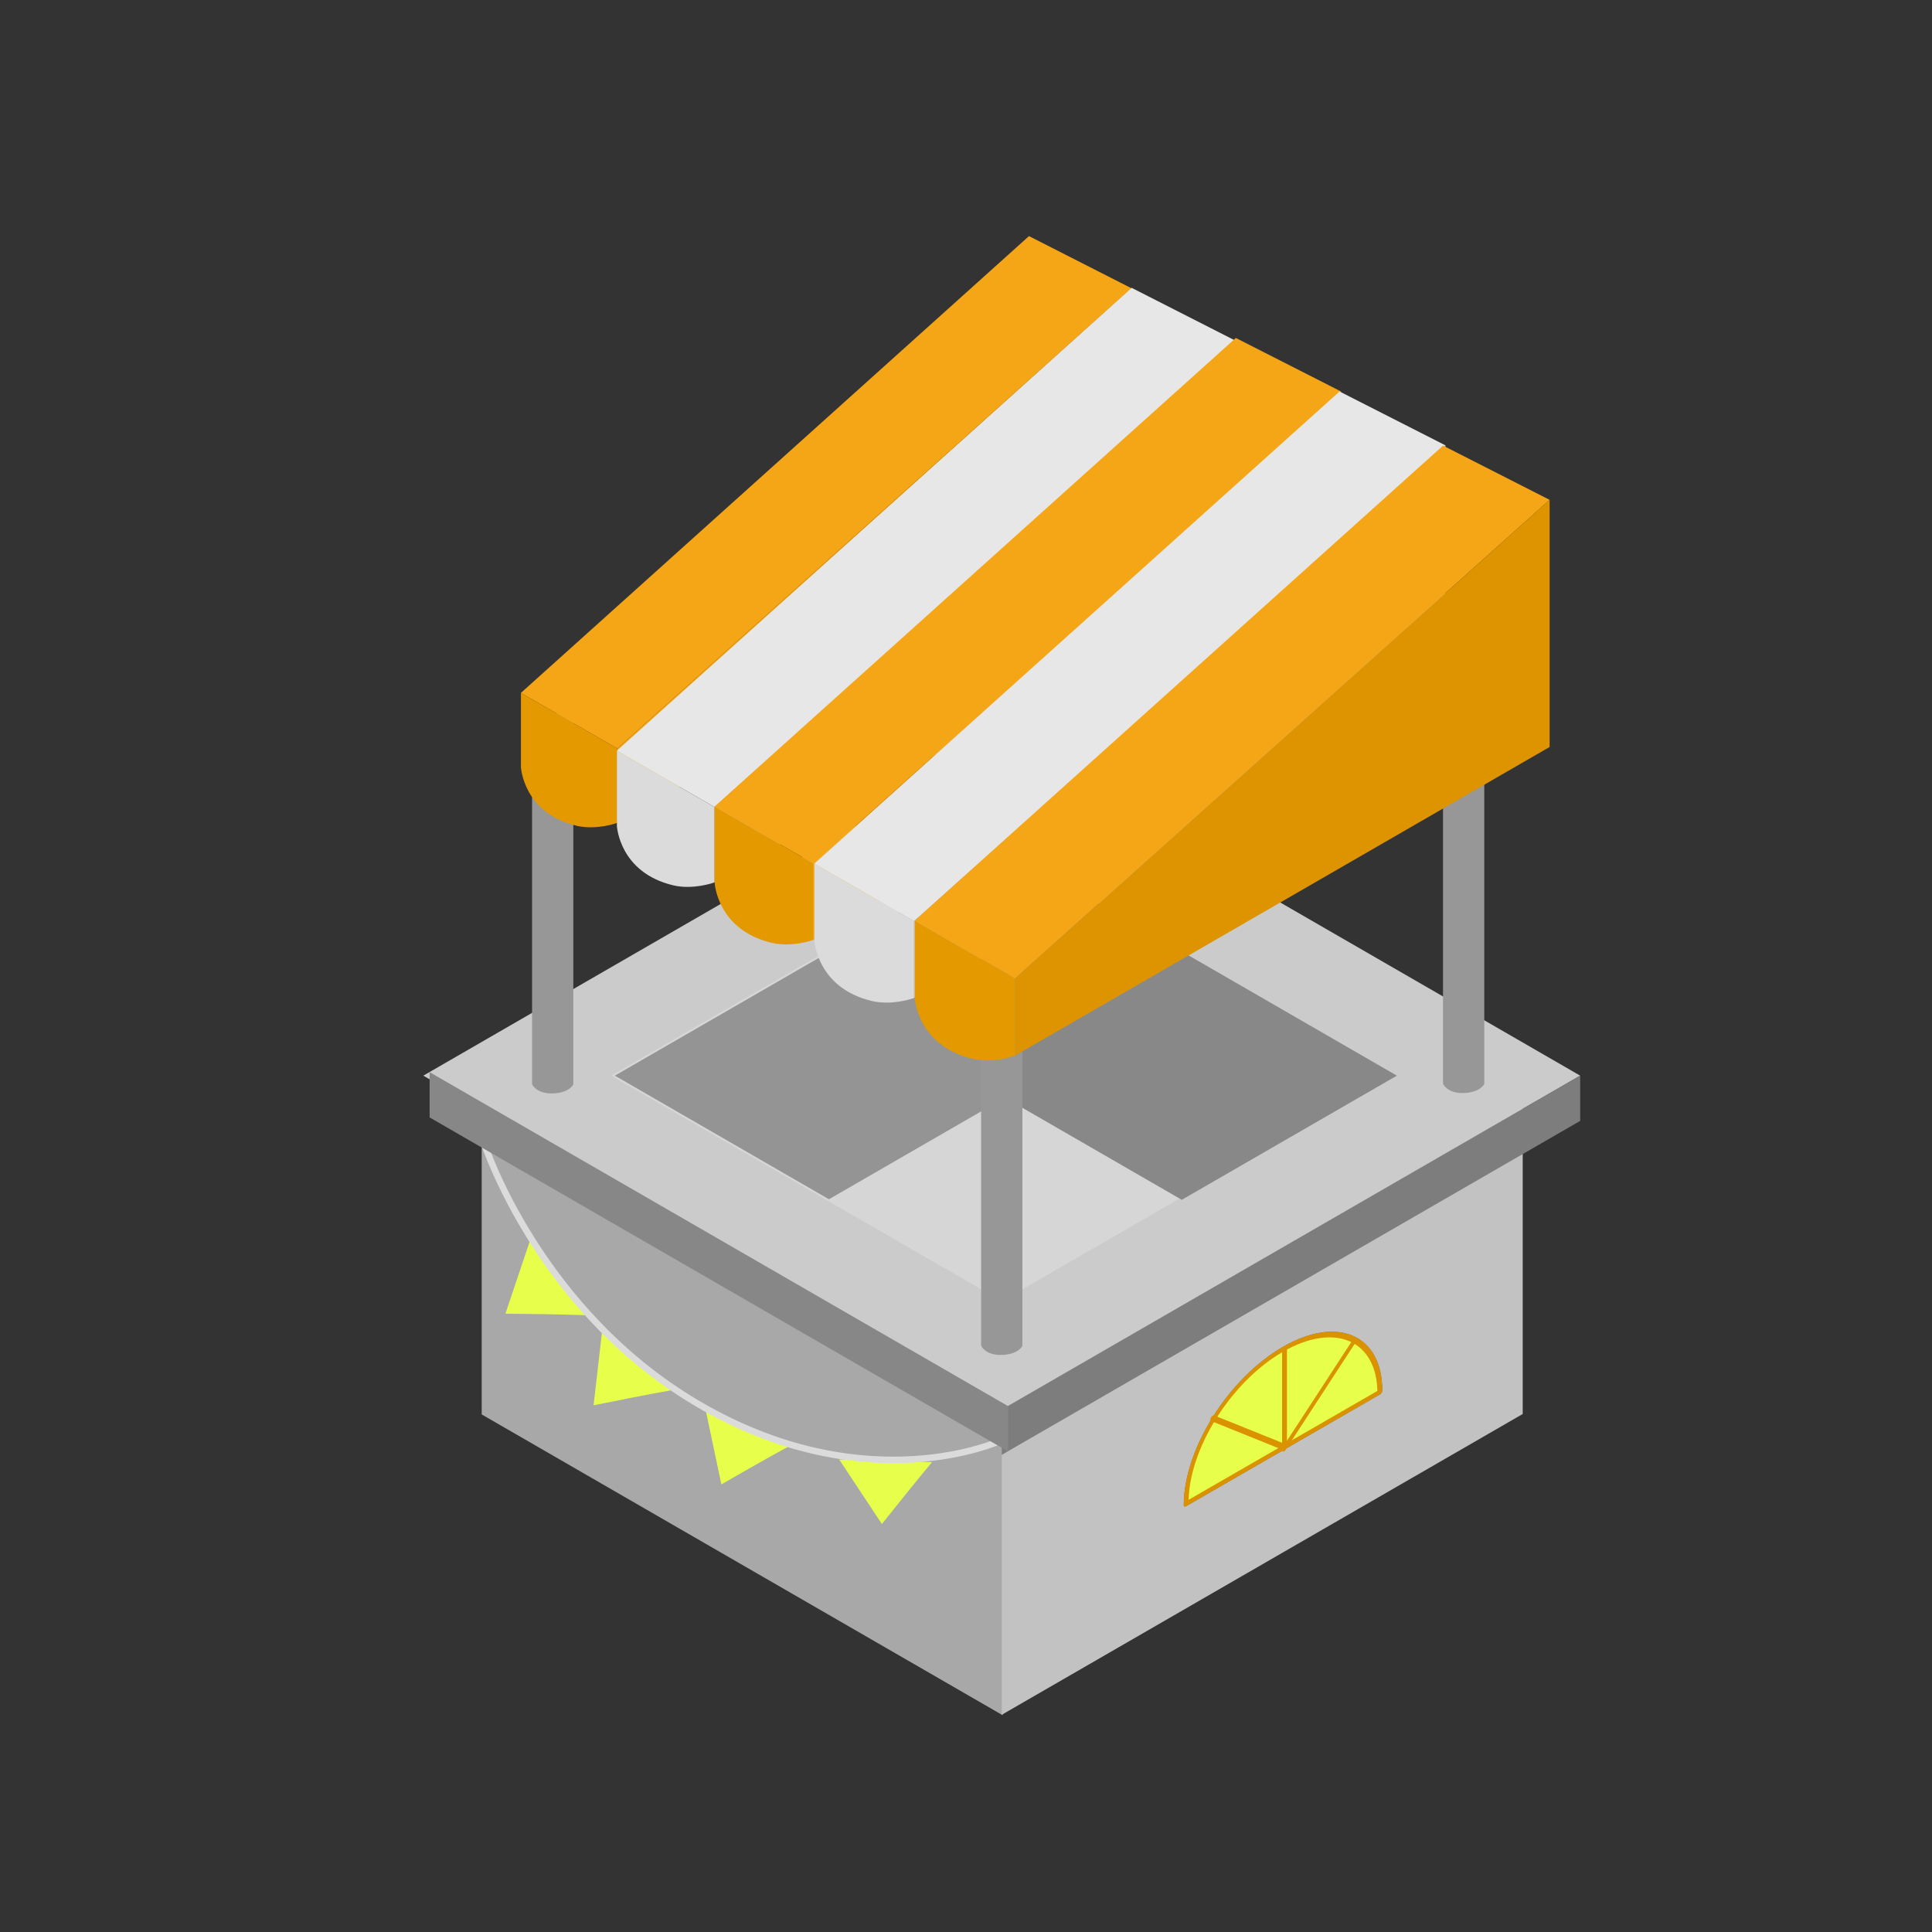<svg viewBox="0 0 300 300" xmlns="http://www.w3.org/2000/svg" fill-rule="evenodd" clip-rule="evenodd" stroke-linecap="round" stroke-linejoin="round" stroke-miterlimit="1.414"><rect x="0" y="0" width="300" height="300" fill="#333333" stroke="none"/><path d="M74.8 167.094v52.54l80.892 46.704v-52.54L74.8 167.093z" fill="#A8A8A8"/><path d="M82.315 192.594l-3.83 11.39c4.025.043 8.078.092 12.357.232l-8.527-11.622zm11.23 13.68l-1.374 11.94c3.947-.797 7.92-1.593 12.135-2.347l-10.76-9.592zm36.763 20.354l6.633 10.022c2.508-3.148 5.038-6.315 7.778-9.605l-14.41-.417zm-20.775-7.892l2.48 11.76c3.488-2.006 7.005-4.02 10.764-6.07l-13.244-5.69z" fill="#e7ff4b"/><path d="M236.444 167.026v52.54L155.55 266.27v-52.54l80.894-46.704z" fill="#C2C2C2"/><path d="M75.14 177.423s8.53 26.6 34.218 41.135c25.687 14.533 45.97 5.162 45.97 5.162" fill="none" stroke-width="1.007" stroke="#DBDBDB"/><path d="M65.735 167.026l89.817-51.856 89.817 51.856-89.82 51.856-89.816-51.856z" fill="#CBCBCB"/><path d="M155.552 225.907l89.817-51.856v-7.03l-89.82 51.856v7.032z" fill="#7D7D7D"/><path d="M94.883 167.026L155.553 132l60.67 35.026-60.67 35.027-60.67-35.027z" fill="#D6D6D6"/><path d="M95.474 167.026L156.144 132l2.91 36.706-30.335 17.514-33.247-19.194z" fill="#949494"/><path d="M216.904 167.026L156.234 132l-3.062 36.794 30.335 17.513 33.397-19.28z" fill="#888"/><path d="M89.04 168.354s-.56 1.363-3.266 1.433c-2.47.065-3.135-1.386-3.154-1.43v-57.603h6.406v57.6h.013zm69.73 40.606s-.562 1.364-3.266 1.434c-2.47.064-3.135-1.386-3.154-1.432h-.002v-57.6h6.408v57.6h.013z" fill="#979797"/><path d="M156.53 225.37l-75.41-43.536-14.408-8.32v-7.03l89.817 51.855v7.03z" fill="#878787"/><path d="M230.49 168.292s-.56 1.363-3.264 1.434c-2.47.064-3.135-1.387-3.154-1.432l-.002-.002v-57.6h6.407v57.6h.013z" fill="#979797"/><path d="M185.676 747.4c-10.707 0-19.4-8.694-19.4-19.4 0-10.707 8.693-19.4 19.4-19.4v38.8z" fill="#e7ff4b" stroke-width=".97" stroke-linecap="butt" stroke="#696969" transform="matrix(0 .789 -.775 .447 763.426 -247.096)"/><path d="M185.676 747.4c-10.707 0-19.4-8.694-19.4-19.4 0-10.707 8.693-19.4 19.4-19.4v38.8z" fill="#e7ff4b" stroke-width=".97" stroke-linecap="butt" stroke="#DB9200" transform="matrix(0 .789 -.775 .447 763.426 -247.096)"/><path d="M166.277 736l-11.085-16" fill="#e7ff4b" stroke-width=".95" stroke-linecap="butt" stroke="#DB9200" transform="matrix(0 .938 -.679 .392 699.158 -219.562)"/><path d="M166.277 736h-19.4m19.4 0l-13.857 14.4" fill="#e7ff4b" stroke-width=".97" stroke-linecap="butt" stroke="#DB9200" transform="matrix(0 .789 -.775 .447 769.862 -235.466)"/><path d="M80.892 107.59l78.888-70.927 15.913 8.098-79.833 71.474-14.968-8.642z" fill="#F5A617"/><path d="M175.693 44.76v36.904L95.86 127.756v-11.523l79.833-71.472z" fill="#F5A617"/><path d="M80.892 119.12c0 .01.354 7.145 8.66 9.108 2.982.705 6.21-.396 6.303-.47l.005-.002v-11.523l-14.968-8.642v11.53z" fill="#E59900"/><path d="M95.793 116.568l79.936-71.87 16.122 8.207-80.893 72.42-15.168-8.757z" fill="#E7E7E7"/><path d="M191.853 52.905v37.393L110.96 137v-11.675l80.893-72.42z" fill="#CCC"/><path d="M95.793 128.25c.002.01.36 7.24 8.775 9.23 3.022.713 6.295-.402 6.388-.476l.004-.003v-11.674l-15.167-8.757v11.68z" fill="#DBDBDB"/><path d="M110.97 125.238l80.927-72.76 16.324 8.306-81.895 73.32-15.355-8.866z" fill="#F5A617"/><path d="M208.22 60.784v37.858l-81.896 47.282v-11.82l81.897-73.32z" fill="#F5A617"/><path d="M110.97 137.065c0 .01.363 7.33 8.883 9.344 3.06.72 6.372-.408 6.467-.484l.004-.003v-11.82l-15.355-8.866v11.827z" fill="#E59900"/><g><path d="M126.455 134.108l81.55-73.32 16.45 8.37-82.527 73.883-15.473-8.93z" fill="#E7E7E7"/><path d="M224.455 69.158v38.15l-82.527 47.645V143.04l82.527-73.882z" fill="#CCC"/><path d="M126.455 146.025c.002.01.366 7.387 8.952 9.416 3.083.73 6.422-.407 6.517-.483l.004-.003V143.04l-15.473-8.932v11.917z" fill="#DBDBDB"/></g><g><path d="M142.037 142.954l82.037-73.76 16.55 8.422L157.6 151.94l-15.565-8.986z" fill="#F5A617"/><path d="M240.623 77.616v38.376l-83.02 47.932V151.94l83.02-74.324z" fill="#DE9400"/><path d="M142.037 154.943c0 .01.368 7.43 9.005 9.472 3.102.733 6.46-.412 6.556-.488l.004-.003V151.94l-15.565-8.986v11.99z" fill="#E59900"/></g></svg>